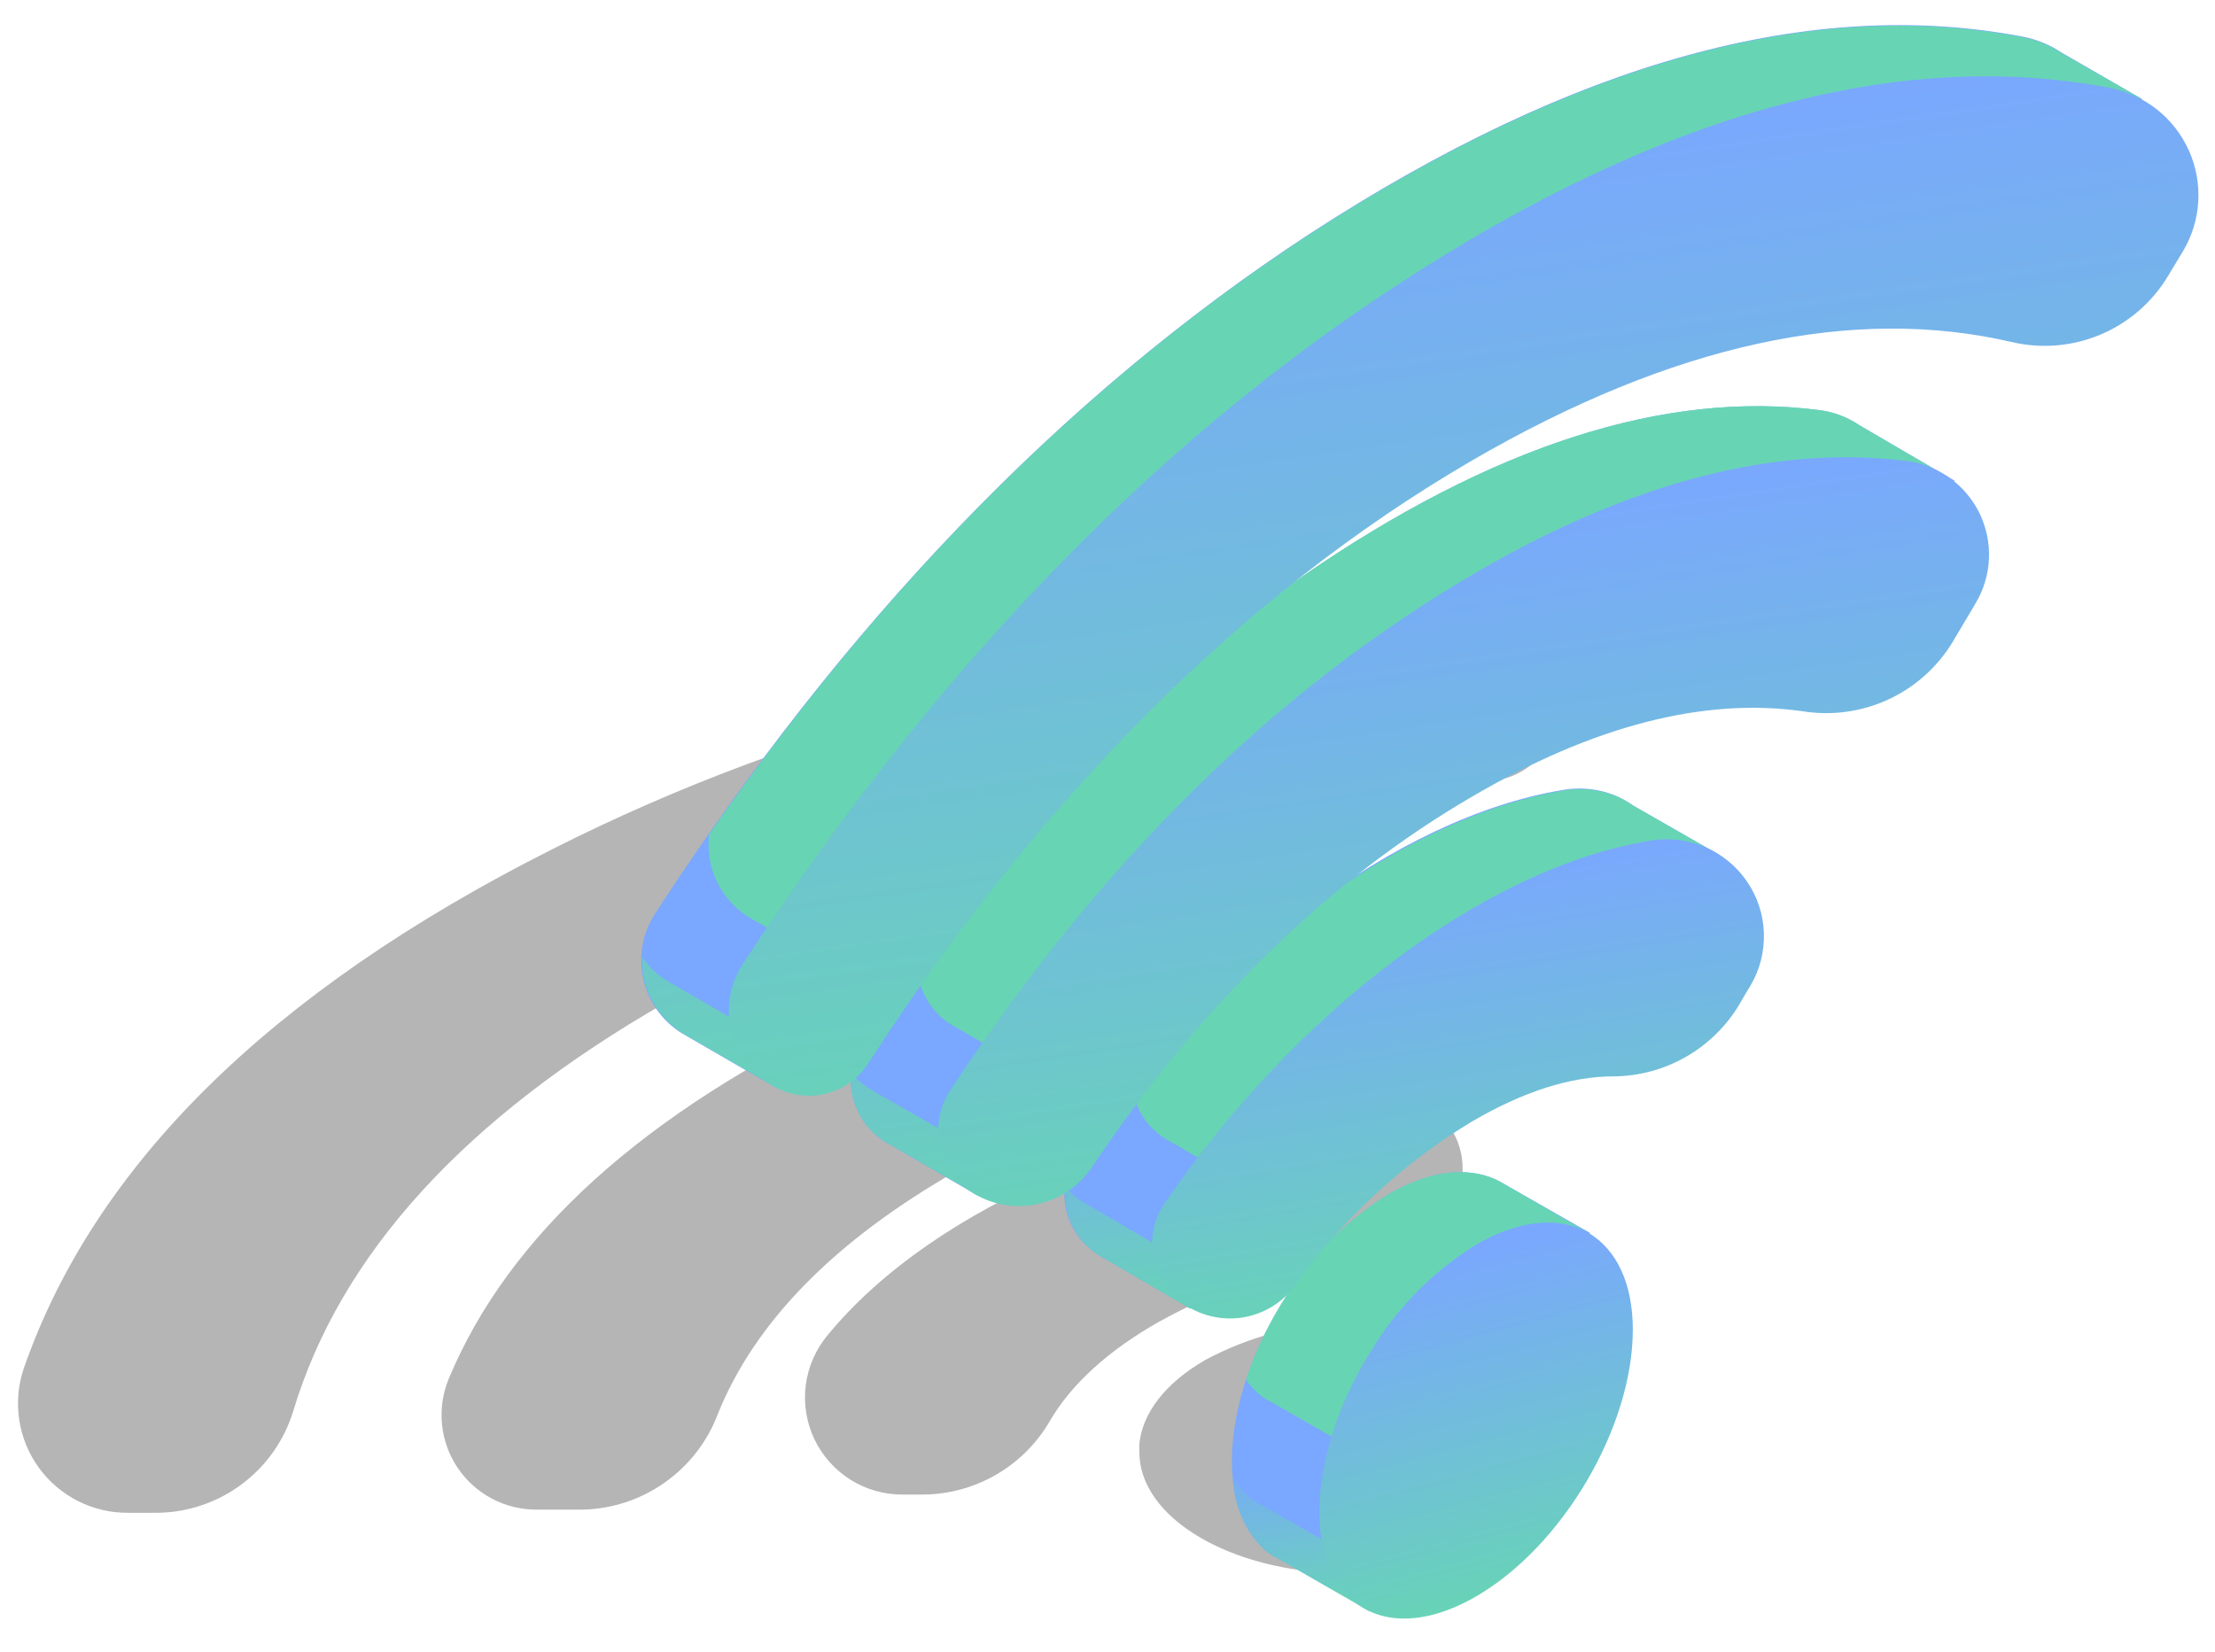 <svg width="63" height="47" viewBox="0 0 63 47" fill="none" xmlns="http://www.w3.org/2000/svg">
<g clip-path="url(#clip0_1886_31423)">
<g style="mix-blend-mode:multiply">
<path d="M8.346 40.126C8.095 40.96 7.585 41.692 6.89 42.215C6.195 42.739 5.35 43.027 4.48 43.038H3.658C3.161 43.044 2.669 42.93 2.225 42.707C1.781 42.483 1.396 42.157 1.104 41.754C0.812 41.352 0.621 40.885 0.547 40.393C0.472 39.901 0.517 39.399 0.677 38.928C2.672 33.192 7.625 28.239 15.691 24.168C22.862 20.536 31.092 18.449 40.258 17.809C41.102 18.021 41.979 18.063 42.839 17.934C43.279 18.131 43.65 18.455 43.906 18.863C44.162 19.272 44.291 19.747 44.277 20.229V20.274C44.261 20.775 44.058 21.251 43.709 21.61C43.36 21.969 42.889 22.184 42.39 22.214C33.383 22.667 25.544 24.736 18.979 28.497C13.19 31.809 9.683 35.703 8.346 40.126ZM41.745 29.201C42.36 29.16 42.938 28.893 43.368 28.451C43.798 28.009 44.048 27.424 44.072 26.808V26.763C44.08 26.475 44.028 26.189 43.919 25.923C43.812 25.656 43.65 25.415 43.444 25.214C43.238 25.013 42.993 24.856 42.724 24.754C42.456 24.652 42.169 24.607 41.881 24.621C35.358 24.994 29.455 26.362 24.255 28.838C18.258 31.684 14.455 35.163 12.762 39.228C12.592 39.639 12.527 40.085 12.572 40.528C12.617 40.97 12.771 41.395 13.02 41.763C13.269 42.131 13.605 42.432 13.999 42.639C14.393 42.846 14.832 42.952 15.277 42.947H16.586C17.423 42.926 18.234 42.656 18.916 42.171C19.599 41.687 20.121 41.01 20.417 40.227C21.462 37.629 23.715 35.309 27.215 33.31C31.332 30.949 36.194 29.601 41.745 29.201ZM41.599 33.345V33.303C41.609 33.011 41.557 32.721 41.446 32.45C41.336 32.18 41.169 31.936 40.957 31.735C40.745 31.534 40.492 31.38 40.217 31.283C39.941 31.187 39.647 31.15 39.356 31.175C32.833 31.68 26.585 34.268 23.534 37.991C23.197 38.397 22.983 38.89 22.917 39.413C22.852 39.936 22.937 40.467 23.163 40.943C23.39 41.419 23.747 41.82 24.195 42.1C24.642 42.379 25.159 42.524 25.686 42.519H26.296C27.02 42.507 27.728 42.308 28.352 41.942C28.976 41.576 29.495 41.055 29.859 40.429C30.468 39.384 31.506 38.426 32.993 37.587C35.035 36.462 37.288 35.773 39.611 35.564C40.152 35.491 40.649 35.228 41.014 34.821C41.378 34.414 41.586 33.891 41.599 33.345ZM44.824 40.718C44.688 39.945 44.128 39.203 43.083 38.629C41.752 37.859 39.948 37.528 38.179 37.626C36.818 37.681 35.486 38.044 34.285 38.688C33.119 39.36 32.488 40.22 32.405 41.087C32.405 41.16 32.405 41.237 32.405 41.31C32.405 42.202 33 43.08 34.146 43.748C36.539 45.141 40.481 45.099 42.944 43.682C44.385 42.867 45.009 41.77 44.821 40.718H44.824Z" fill="#B5B5B5"/>
</g>
<path d="M46.448 22.916L48.886 24.309C48.554 24.763 48.141 25.152 47.667 25.455C47.632 25.865 47.503 26.262 47.291 26.615C47.187 26.793 47.079 26.963 46.981 27.141C46.61 27.761 46.086 28.275 45.459 28.634C44.832 28.992 44.123 29.183 43.401 29.189C42.189 29.189 40.841 29.617 39.378 30.47C37.388 31.672 35.668 33.271 34.325 35.169C34.193 35.344 34.036 35.498 33.858 35.625V37.23L31.42 35.806L31.382 35.785C31.121 35.649 30.893 35.459 30.712 35.228C30.531 34.996 30.401 34.729 30.331 34.443C30.262 34.158 30.254 33.861 30.308 33.572C30.363 33.283 30.478 33.01 30.647 32.769C34.346 27.374 39.702 23.258 44.453 22.474C44.994 22.379 45.551 22.451 46.051 22.68C46.19 22.748 46.322 22.827 46.448 22.916ZM42.711 33.643C42.647 33.605 42.581 33.572 42.513 33.542C41.722 33.194 40.663 33.295 39.497 33.971C38.337 34.687 37.356 35.657 36.627 36.809C35.655 38.289 35.039 40.02 35.039 41.556C35.039 42.723 35.387 43.593 35.993 44.095C36.077 44.163 36.165 44.224 36.258 44.279H36.279L36.359 44.325L38.985 45.833L38.825 44.29C39.056 44.196 39.28 44.087 39.497 43.963C41.959 42.538 43.955 39.139 43.955 36.377C43.955 36.245 43.955 36.123 43.955 35.998L45.229 35.078L42.711 33.643ZM52.888 12.099C52.545 11.867 52.153 11.719 51.742 11.667C47.371 11.106 42.457 12.66 36.996 16.431C32.26 19.702 28.115 24.125 24.535 29.586C24.378 29.828 24.274 30.099 24.228 30.383C24.181 30.667 24.194 30.958 24.265 31.237C24.337 31.516 24.465 31.777 24.642 32.004C24.819 32.231 25.041 32.419 25.294 32.557L25.336 32.578L27.829 34.023V32.473C28.123 32.288 28.375 32.045 28.571 31.759C31.706 27.151 35.293 23.616 39.385 21.227C42.868 19.197 46.002 18.41 48.789 18.789C49.616 18.924 50.466 18.809 51.227 18.458C51.989 18.108 52.629 17.538 53.066 16.822L53.727 15.693C54.057 15.137 54.173 14.479 54.055 13.844L55.608 13.684L52.888 12.099ZM60.926 2.817L58.634 1.494C58.298 1.27 57.92 1.116 57.523 1.041C51.554 -0.098 44.801 1.738 37.233 6.662C30.145 11.305 23.957 17.793 18.635 25.988C18.45 26.271 18.326 26.59 18.271 26.923C18.216 27.257 18.231 27.598 18.314 27.926C18.398 28.253 18.549 28.56 18.758 28.826C18.967 29.092 19.228 29.311 19.526 29.471L22.058 30.937L22.215 28.792C27.112 21.234 32.81 15.491 39.337 11.688C45.1 8.334 50.227 7.244 54.727 8.296C55.574 8.495 56.462 8.419 57.264 8.079C58.065 7.739 58.736 7.152 59.181 6.405L59.599 5.708C59.839 5.307 59.984 4.856 60.024 4.39C60.063 3.924 59.997 3.456 59.829 3.019L60.926 2.817Z" fill="#7AA7FF"/>
<path d="M58.634 1.509C58.297 1.286 57.92 1.132 57.523 1.057C51.553 -0.082 44.8 1.753 37.232 6.678C30.806 10.875 25.119 16.611 20.167 23.743C20.111 24.222 20.198 24.706 20.418 25.135C20.637 25.564 20.979 25.919 21.4 26.154L23.27 27.198C23.531 26.822 23.792 26.446 24.057 26.077L24.102 25.457C28.999 17.903 34.697 12.156 41.224 8.357C46.987 5.003 52.114 3.913 56.614 4.964C57.202 5.101 57.813 5.106 58.403 4.978C58.993 4.85 59.548 4.593 60.027 4.226C60.042 3.812 59.974 3.399 59.828 3.011L60.925 2.819L58.634 1.509Z" fill="#67D5B4"/>
<path d="M52.887 12.098C52.544 11.866 52.152 11.718 51.741 11.666C47.37 11.105 42.456 12.659 36.995 16.43C32.931 19.238 29.302 22.901 26.087 27.335C26.074 27.719 26.169 28.099 26.361 28.432C26.553 28.765 26.835 29.038 27.174 29.219L27.215 29.24L29.438 30.529C29.528 30.407 29.615 30.274 29.709 30.149V29.136C30.002 28.957 30.255 28.72 30.451 28.439C33.589 23.817 37.173 20.279 41.251 17.893C44.734 15.863 47.868 15.076 50.654 15.455C51.258 15.546 51.873 15.509 52.461 15.346C53.048 15.183 53.595 14.897 54.064 14.508C54.082 14.286 54.071 14.062 54.033 13.843L54.729 13.77C54.795 13.675 54.869 13.588 54.928 13.488L55.011 13.345L52.887 12.098Z" fill="#67D5B4"/>
<path d="M45.203 35.09L42.709 33.644C42.645 33.607 42.579 33.573 42.511 33.543C41.72 33.195 40.662 33.296 39.495 33.972C38.335 34.688 37.354 35.659 36.625 36.81C36.126 37.568 35.727 38.388 35.438 39.248C35.546 39.404 35.674 39.545 35.817 39.669C35.901 39.737 35.989 39.799 36.082 39.854H36.103L36.183 39.899L38.809 41.407L38.649 39.865C38.88 39.77 39.104 39.661 39.321 39.537C41.174 38.478 44.535 37.298 45.203 35.09Z" fill="#67D5B4"/>
<path d="M48.617 24.165L46.447 22.915C46.325 22.832 46.197 22.759 46.064 22.695C45.565 22.467 45.007 22.395 44.466 22.49C40.339 23.186 35.759 26.377 32.185 30.747C32.199 31.098 32.303 31.44 32.489 31.738C32.673 32.037 32.933 32.282 33.241 32.45L33.279 32.471L35.456 33.736C35.546 33.631 35.64 33.537 35.731 33.436V32.29C35.908 32.162 36.065 32.008 36.198 31.834C37.539 29.932 39.259 28.329 41.251 27.125C42.717 26.269 44.062 25.851 45.274 25.844C45.922 25.839 46.562 25.685 47.141 25.394C47.721 25.103 48.226 24.683 48.617 24.165Z" fill="#67D5B4"/>
<path d="M42.577 29.247L42.535 29.223C42.472 29.183 42.406 29.15 42.337 29.122C41.546 28.773 40.487 28.874 39.321 29.547C38.16 30.263 37.179 31.235 36.451 32.389C36.277 32.653 36.103 32.928 35.967 33.207C36.97 32.135 38.12 31.211 39.383 30.462C40.361 29.858 41.445 29.446 42.577 29.247Z" fill="#67D5B4"/>
<path d="M41.341 40.391C40.708 41.217 39.926 41.917 39.035 42.456C38.819 42.58 38.594 42.689 38.363 42.783L38.523 44.326L35.897 42.818C35.869 42.805 35.843 42.79 35.817 42.773H35.796C35.704 42.718 35.615 42.656 35.532 42.588C35.348 42.426 35.192 42.236 35.068 42.024C35.076 42.416 35.161 42.802 35.318 43.16C35.475 43.519 35.702 43.843 35.984 44.114C36.068 44.181 36.157 44.243 36.249 44.298H36.27L36.35 44.344L38.976 45.852L38.816 44.309C39.047 44.215 39.271 44.105 39.488 43.981C40.53 43.345 41.426 42.497 42.117 41.491C41.815 41.157 41.554 40.788 41.341 40.391Z" fill="url(#paint0_linear_1886_31423)"/>
<path d="M41.472 27.863C40.577 28.101 39.72 28.463 38.926 28.939C36.933 30.145 35.212 31.751 33.872 33.655C33.74 33.829 33.583 33.983 33.406 34.111V35.717L30.968 34.292L30.929 34.272C30.692 34.144 30.483 33.971 30.313 33.763C30.268 34.169 30.347 34.578 30.537 34.939C30.728 35.3 31.022 35.595 31.382 35.787L31.42 35.807L33.858 37.232V35.626C34.036 35.499 34.194 35.345 34.325 35.17C35.667 33.269 37.387 31.666 39.379 30.461C39.846 30.186 40.332 29.945 40.834 29.741C41.019 29.107 41.252 28.483 41.472 27.863Z" fill="url(#paint1_linear_1886_31423)"/>
<path d="M45.054 17.344C42.884 17.754 40.807 18.557 38.925 19.712C34.832 22.098 31.231 25.633 28.128 30.244C27.93 30.525 27.677 30.762 27.383 30.94V32.494L24.882 31.062L24.833 31.027C24.592 30.898 24.378 30.722 24.206 30.509C24.164 30.917 24.244 31.329 24.436 31.692C24.628 32.054 24.924 32.352 25.286 32.546L25.328 32.567L27.822 34.012V32.473C28.115 32.288 28.367 32.045 28.563 31.759C31.698 27.151 35.285 23.616 39.377 21.227C41.023 20.233 42.809 19.494 44.675 19.033C44.817 18.49 44.95 17.915 45.054 17.344Z" fill="url(#paint2_linear_1886_31423)"/>
<path d="M48.13 6.621C45.253 7.084 42.175 8.258 38.883 10.174C32.357 13.963 26.659 19.72 21.748 27.274L21.591 29.419L19.059 27.953C18.744 27.776 18.472 27.529 18.265 27.232C18.248 27.687 18.358 28.137 18.584 28.532C18.809 28.927 19.14 29.251 19.54 29.468L22.072 30.934L22.229 28.789C27.112 21.235 32.809 15.492 39.336 11.688C41.816 10.193 44.509 9.081 47.322 8.39C47.573 7.791 47.841 7.199 48.13 6.621Z" fill="url(#paint3_linear_1886_31423)"/>
<path d="M46.441 37.832C46.441 40.594 44.446 43.993 41.983 45.417C40.559 46.243 39.295 46.229 38.48 45.536C37.881 45.034 37.525 44.164 37.525 42.997C37.525 41.461 38.142 39.73 39.11 38.25C39.84 37.098 40.823 36.128 41.983 35.411C43.147 34.736 44.209 34.621 44.999 34.983C45.068 35.013 45.134 35.046 45.198 35.084C45.971 35.554 46.441 36.491 46.441 37.832Z" fill="url(#paint4_linear_1886_31423)"/>
<path d="M49.783 28.048C49.675 28.226 49.571 28.397 49.473 28.574C49.102 29.194 48.578 29.708 47.951 30.067C47.324 30.426 46.615 30.617 45.893 30.622C44.681 30.622 43.333 31.05 41.87 31.904C39.881 33.104 38.16 34.702 36.817 36.599C36.486 37.035 36.009 37.34 35.474 37.456C34.938 37.573 34.378 37.495 33.895 37.236L33.857 37.215C33.599 37.077 33.374 36.886 33.195 36.655C33.017 36.424 32.89 36.158 32.822 35.873C32.754 35.59 32.748 35.294 32.802 35.007C32.857 34.721 32.972 34.449 33.139 34.209C36.834 28.815 42.194 24.698 46.945 23.914C47.465 23.826 47.999 23.888 48.485 24.093C48.971 24.299 49.388 24.639 49.686 25.074C49.985 25.508 50.153 26.02 50.17 26.547C50.187 27.074 50.053 27.595 49.783 28.048Z" fill="url(#paint5_linear_1886_31423)"/>
<path d="M27.821 34.024L27.779 34.004C27.525 33.866 27.303 33.678 27.125 33.451C26.948 33.223 26.82 32.962 26.748 32.682C26.677 32.403 26.665 32.112 26.711 31.828C26.758 31.543 26.863 31.271 27.02 31.029C30.603 25.568 34.751 21.145 39.488 17.875C44.949 14.107 49.863 12.571 54.234 13.114C54.675 13.172 55.095 13.338 55.456 13.598C55.817 13.858 56.108 14.203 56.303 14.603C56.497 15.004 56.59 15.446 56.571 15.89C56.553 16.335 56.425 16.768 56.198 17.151L55.529 18.279C55.093 18.992 54.453 19.559 53.693 19.907C52.932 20.255 52.085 20.368 51.26 20.233C48.473 19.843 45.339 20.63 41.856 22.671C37.764 25.06 34.163 28.591 31.06 33.203C30.717 33.716 30.197 34.084 29.598 34.236C29 34.388 28.366 34.313 27.821 34.024Z" fill="url(#paint6_linear_1886_31423)"/>
<path d="M62.092 7.143L61.671 7.84C61.226 8.588 60.555 9.174 59.755 9.514C58.954 9.854 58.066 9.93 57.22 9.731C52.72 8.686 47.593 9.769 41.829 13.123C35.292 16.941 29.587 22.701 24.684 30.269C24.408 30.688 23.986 30.989 23.5 31.112C23.014 31.235 22.499 31.172 22.058 30.934L22.019 30.913C21.721 30.754 21.459 30.535 21.25 30.269C21.041 30.003 20.889 29.697 20.805 29.369C20.721 29.041 20.706 28.7 20.761 28.366C20.816 28.032 20.94 27.714 21.124 27.43C26.449 19.243 32.635 12.747 39.722 8.119C47.294 3.166 54.047 1.362 60.016 2.501C60.505 2.597 60.965 2.809 61.355 3.119C61.745 3.429 62.055 3.829 62.258 4.284C62.462 4.739 62.553 5.236 62.524 5.734C62.495 6.232 62.347 6.715 62.092 7.143Z" fill="url(#paint7_linear_1886_31423)"/>
</g>
<defs>
<linearGradient id="paint0_linear_1886_31423" x1="37.739" y1="40.811" x2="38.565" y2="45.856" gradientUnits="userSpaceOnUse">
<stop stop-color="#7AA7FF"/>
<stop offset="1" stop-color="#67D5B4"/>
</linearGradient>
<linearGradient id="paint1_linear_1886_31423" x1="34.532" y1="28.584" x2="36.061" y2="37.201" gradientUnits="userSpaceOnUse">
<stop stop-color="#7AA7FF"/>
<stop offset="1" stop-color="#67D5B4"/>
</linearGradient>
<linearGradient id="paint2_linear_1886_31423" x1="32.096" y1="18.626" x2="34.695" y2="34" gradientUnits="userSpaceOnUse">
<stop stop-color="#7AA7FF"/>
<stop offset="1" stop-color="#67D5B4"/>
</linearGradient>
<linearGradient id="paint3_linear_1886_31423" x1="29.577" y1="8.491" x2="33.434" y2="30.893" gradientUnits="userSpaceOnUse">
<stop stop-color="#7AA7FF"/>
<stop offset="1" stop-color="#67D5B4"/>
</linearGradient>
<linearGradient id="paint4_linear_1886_31423" x1="40.903" y1="35.648" x2="43.569" y2="45.623" gradientUnits="userSpaceOnUse">
<stop stop-color="#7AA7FF"/>
<stop offset="1" stop-color="#67D5B4"/>
</linearGradient>
<linearGradient id="paint5_linear_1886_31423" x1="39.359" y1="24.924" x2="41.445" y2="37.513" gradientUnits="userSpaceOnUse">
<stop stop-color="#7AA7FF"/>
<stop offset="1" stop-color="#67D5B4"/>
</linearGradient>
<linearGradient id="paint6_linear_1886_31423" x1="38.006" y1="14.647" x2="40.986" y2="34.41" gradientUnits="userSpaceOnUse">
<stop stop-color="#7AA7FF"/>
<stop offset="1" stop-color="#67D5B4"/>
</linearGradient>
<linearGradient id="paint7_linear_1886_31423" x1="36.562" y1="4.403" x2="40.515" y2="31.337" gradientUnits="userSpaceOnUse">
<stop stop-color="#7AA7FF"/>
<stop offset="1" stop-color="#67D5B4"/>
</linearGradient>
<clipPath id="clip0_1886_31423">
<rect width="62.028" height="45.321" fill="white" transform="translate(0.504 0.727)"/>
</clipPath>
</defs>
</svg>
